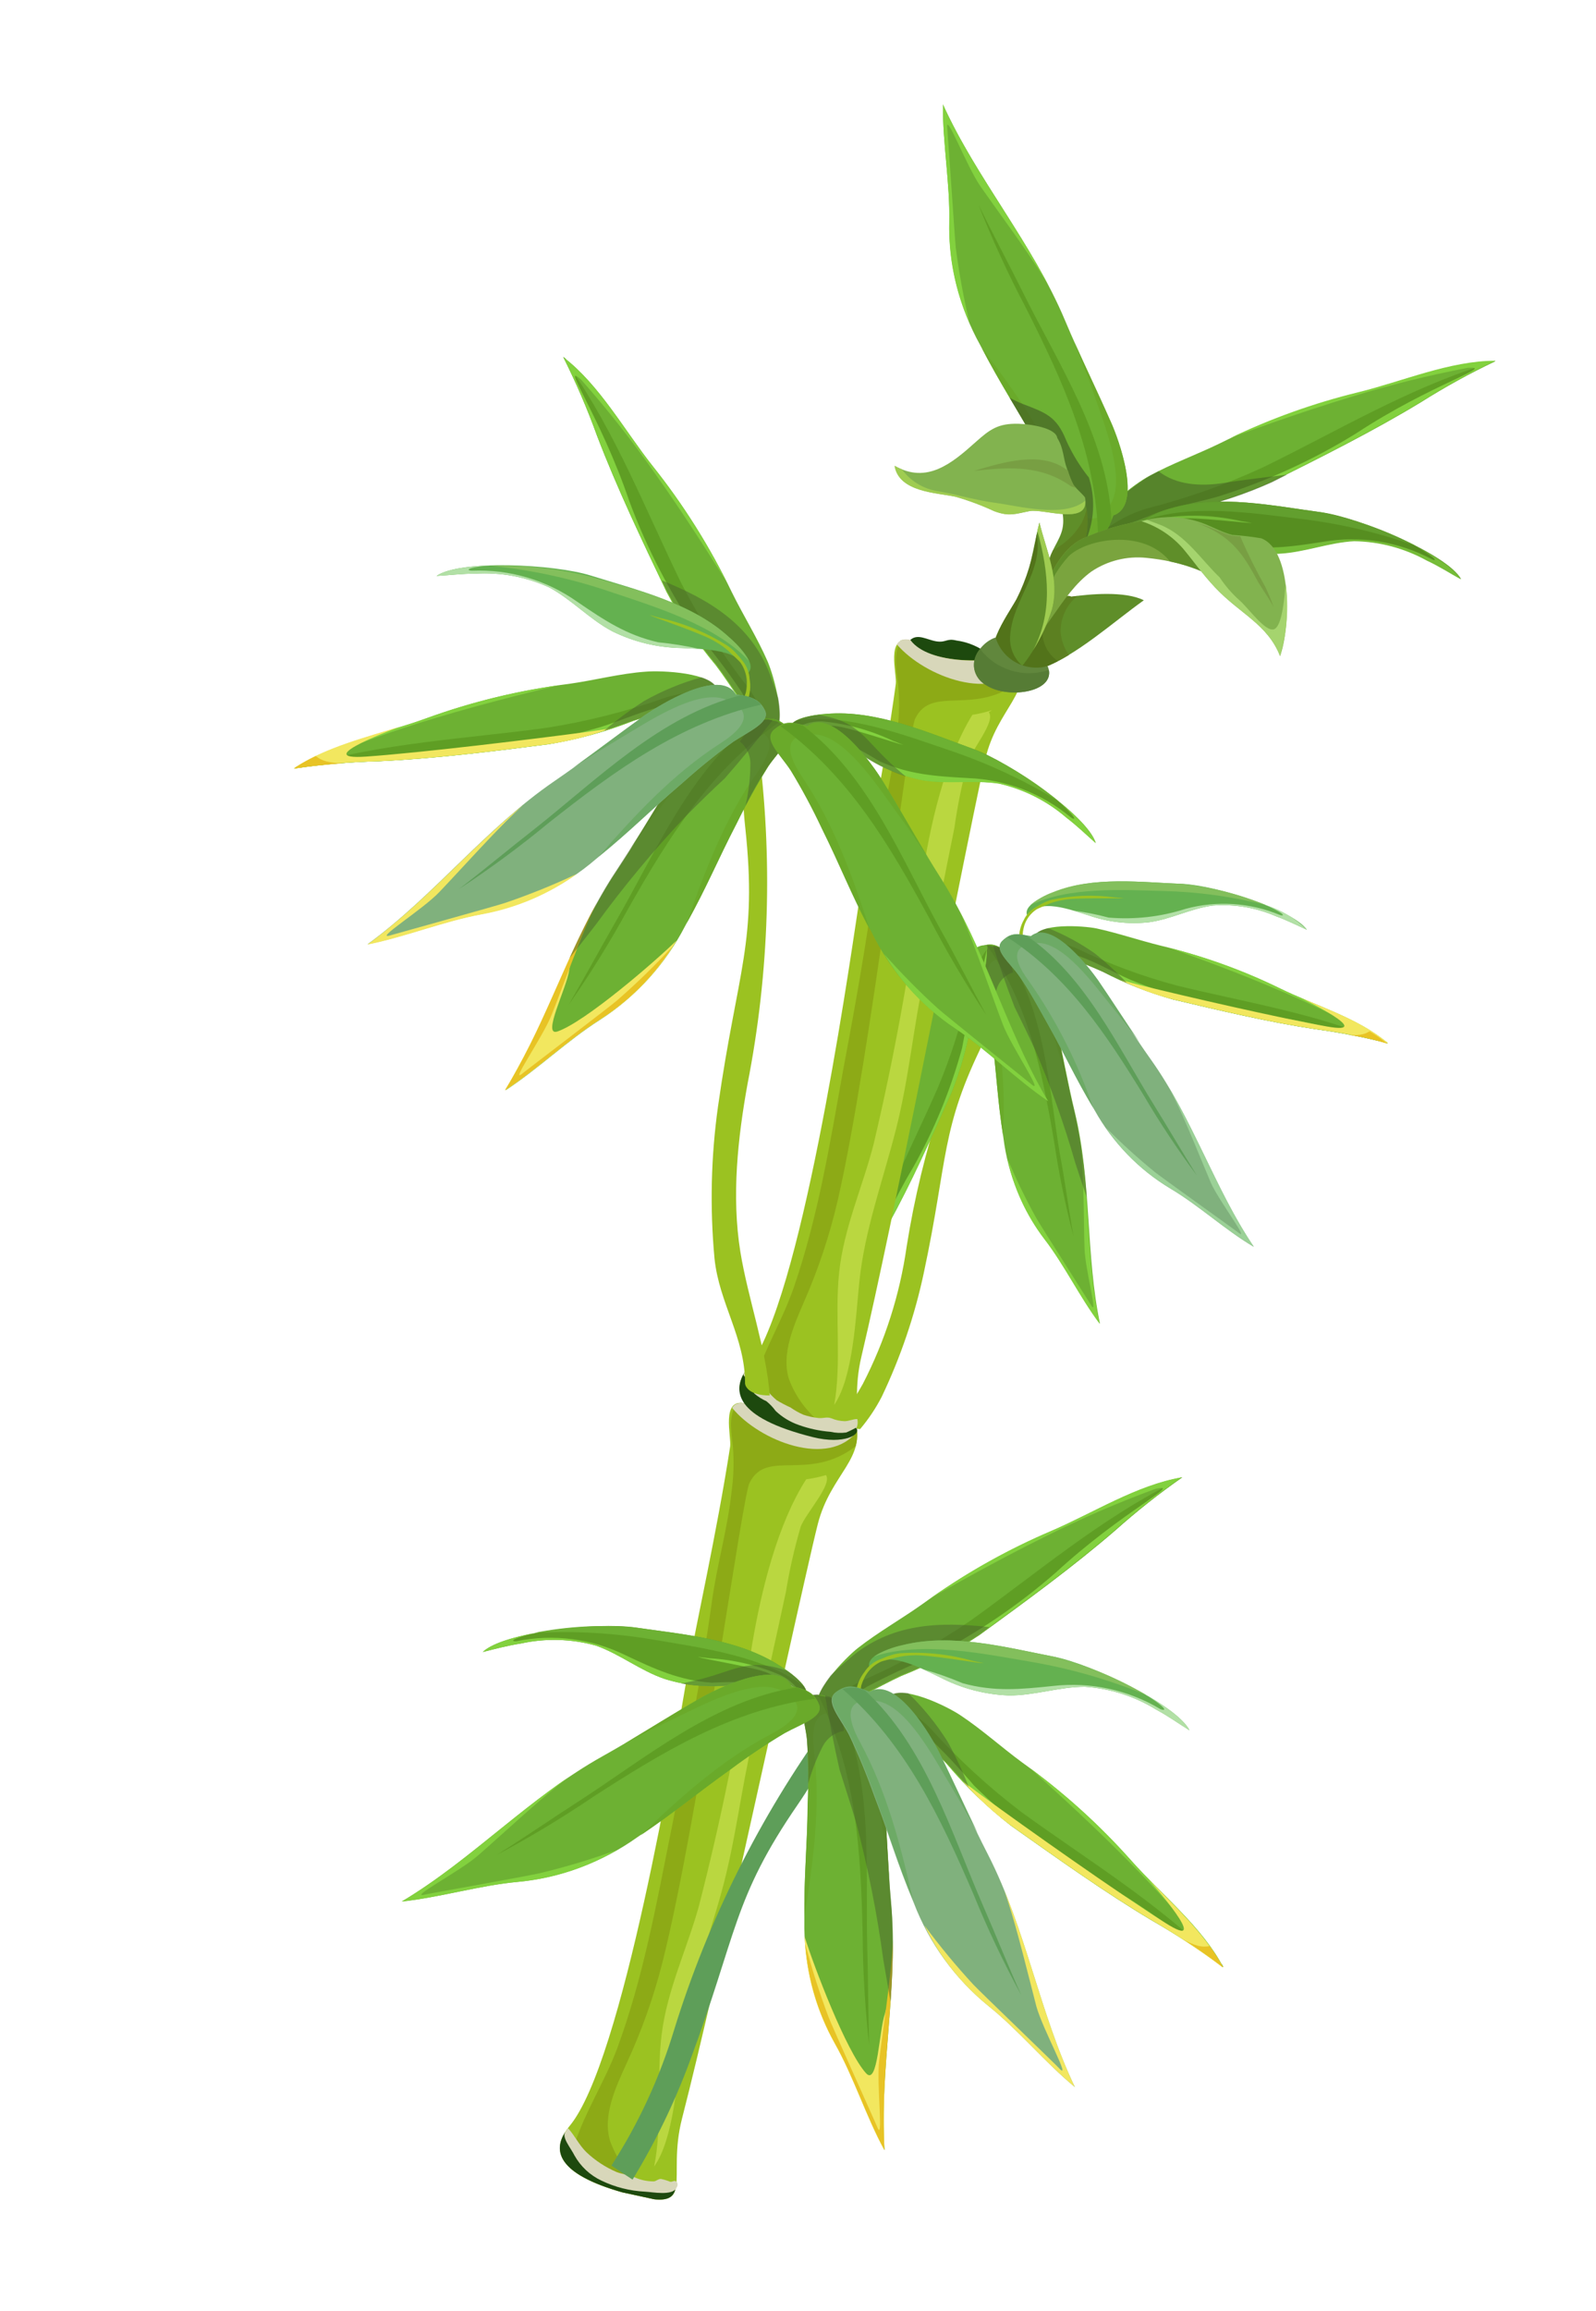 <svg width="103" height="149" viewBox="0 0 103 149" fill="none" xmlns="http://www.w3.org/2000/svg">
<g clip-path="url(#clip0_318_1456)">
<path d="M71.512 34.167L71.667 34.097C71.621 34.131 71.568 34.155 71.512 34.167Z" fill="#6DB133"/>
<path d="M74.18 30.684C75.63 29.894 77.229 29.317 78.729 28.587C81.569 27.174 84.56 26.08 87.644 25.324C90.477 24.632 93.578 23.284 96.51 23.294C94.858 24.078 93.256 24.959 91.711 25.934C88.67 27.782 85.27 29.482 82.019 31.104C80.291 31.881 78.485 32.477 76.632 32.881C74.972 33.32 73.081 34.146 71.38 34.229L71.512 34.167C71.568 34.155 71.621 34.131 71.667 34.097C71.621 34.131 71.568 34.155 71.512 34.167C71.354 34.218 71.19 34.248 71.025 34.256C70.544 33.153 73.314 31.135 74.18 30.684Z" fill="#6DB133"/>
<path d="M74.033 32.783C76.636 32.123 79.171 31.222 81.603 30.091C86.291 27.801 90.789 25.096 95.789 23.526C95.967 23.474 96.134 23.39 96.283 23.279L96.499 23.278C94.847 24.057 93.245 24.936 91.702 25.911C88.661 27.759 85.261 29.459 82.002 31.087C80.277 31.863 78.474 32.457 76.623 32.858C74.963 33.297 73.066 34.122 71.371 34.206L71.502 34.151C71.418 34.177 71.332 34.196 71.245 34.207C72.079 33.567 73.024 33.085 74.033 32.783Z" fill="#5F9E24"/>
<path d="M74.342 33.197C75.644 32.667 77.308 32.403 78.652 32.006C81.759 31.027 84.731 29.668 87.5 27.959C92.389 24.741 96.615 23.581 94.705 23.722C92.186 24.203 89.696 24.823 87.247 25.578C83.675 26.651 79.712 28.112 79.365 28.259C82.018 26.986 84.797 25.992 87.658 25.293C90.491 24.601 93.591 23.252 96.523 23.262C94.872 24.046 93.27 24.928 91.725 25.902C88.684 27.75 85.283 29.451 82.033 31.072C80.305 31.849 78.499 32.445 76.646 32.849C74.986 33.288 73.095 34.115 71.393 34.197L71.525 34.136C71.386 34.184 71.242 34.214 71.094 34.223C72.209 33.992 73.297 33.648 74.342 33.197Z" fill="#82D13E"/>
<path opacity="0.48" d="M74.272 30.648L74.769 30.388C75.905 31.273 77.459 31.387 79.065 31.131C80.383 30.916 81.734 30.778 83.063 30.608L82.105 31.095C80.377 31.87 78.572 32.464 76.719 32.865C75.066 33.306 73.169 34.13 71.474 34.215L71.551 34.183L71.352 34.23L71.236 34.247L71.163 34.231L71.103 34.218C70.634 33.123 73.395 31.152 74.272 30.648Z" fill="#3E5422"/>
<path d="M71.699 27.238C72.171 28.284 73.767 32.594 71.847 33.233C71.506 34.131 71.284 34.639 70.448 34.853C69.493 35.105 69.325 33.59 68.877 32.43C68.3 31.158 67.655 29.917 66.943 28.714C65.584 26.246 64.581 24.814 63.257 22.25C61.904 19.818 61.216 17.076 61.262 14.299C61.316 11.825 60.829 9.234 60.854 6.733C63.024 11.522 66.642 15.687 68.735 20.666C69.66 22.88 70.733 25.022 71.699 27.238Z" fill="#6DB133"/>
<path d="M69.336 22.053C70.106 23.789 70.936 25.503 71.706 27.239C72.178 28.285 73.774 32.595 71.854 33.235C71.512 34.133 71.291 34.64 70.455 34.855C69.499 35.106 69.331 33.591 68.884 32.432C68.307 31.159 67.662 29.919 66.95 28.715C65.619 26.344 64.641 24.89 63.372 22.462C65.553 25.295 67.625 28.244 68.915 31.543C69.868 33.985 70.838 33.792 71.656 32.532C72.716 30.867 71.206 27.193 70.577 25.356C70.202 24.247 69.743 23.141 69.336 22.053Z" fill="#6AAA2A"/>
<path d="M70.867 34.694C70.773 29.287 68.584 24.556 66.178 19.793C65.053 17.656 64.043 15.46 63.153 13.216C64.078 15.104 65.069 16.95 65.969 18.762C68.27 23.426 71.485 28.226 71.73 33.548C71.592 34.022 71.285 34.429 70.867 34.694Z" fill="#5F9E24"/>
<path d="M61.682 15.973C61.893 17.607 62.19 19.228 62.572 20.831C61.65 18.777 61.203 16.545 61.262 14.299C61.316 11.825 60.829 9.234 60.854 6.733C62.682 10.774 65.543 14.372 67.65 18.384C67.521 18.175 67.39 17.973 67.262 17.758C66.288 16.158 64.322 13.525 63.252 11.981C62.354 10.676 60.954 6.977 61.142 8.337C61.161 8.508 61.625 15.461 61.682 15.973Z" fill="#82D13E"/>
<path opacity="0.59" d="M68.874 32.444C68.297 31.171 67.652 29.93 66.94 28.727L66.695 28.278L66.598 28.111L66.452 27.851L66.37 27.715L66.213 27.438L66.173 27.367C65.816 26.755 65.482 26.203 65.15 25.639C65.433 25.8 65.727 25.94 66.03 26.058C67.495 26.619 68.191 26.853 68.808 28.396C69.193 29.253 69.685 30.059 70.272 30.796C70.656 32.007 70.636 33.308 70.216 34.505C70.18 34.624 70.153 34.746 70.137 34.87C69.454 34.735 69.285 33.449 68.874 32.444Z" fill="#3E5422"/>
<path d="M85.316 33.04C87.783 33.394 93.388 35.739 94.292 37.338C93.569 36.938 92.858 36.479 92.089 36.125C90.653 35.329 89.042 34.899 87.4 34.873C85.746 34.959 84.181 35.606 82.515 35.683C80.965 35.694 79.431 35.362 78.024 34.71C76.943 34.282 74.289 32.922 73.503 34.425C72.998 33.531 74.873 32.972 75.529 32.781C78.657 31.855 82.234 32.629 85.316 33.04Z" fill="#568E20"/>
<path d="M80.055 33.595L80.789 33.719C80.296 33.737 77.049 33.312 76.152 33.451C75.604 33.51 75.064 33.626 74.54 33.796C74.313 33.782 74.089 33.852 73.911 33.993C74.327 33.657 74.826 33.437 75.356 33.355C76.924 33.165 78.513 33.246 80.055 33.595Z" fill="#75BC38"/>
<path d="M85.317 33.04C87.436 33.476 89.484 34.207 91.4 35.212C88.946 34.336 86.4 33.743 83.811 33.443C80.868 33.097 76.728 32.437 73.721 33.611C74.273 33.239 74.883 32.96 75.528 32.788C78.657 31.855 82.234 32.629 85.317 33.04Z" fill="#629F2E"/>
<path d="M91.431 35.26C92.802 35.96 93.909 36.72 94.287 37.364C93.563 36.965 92.852 36.505 92.083 36.151C90.647 35.356 89.036 34.926 87.394 34.9C85.741 34.986 84.175 35.633 82.51 35.709C80.96 35.721 79.425 35.388 78.019 34.737C77.742 34.628 77.38 34.459 76.922 34.284C77.813 34.487 78.69 34.747 79.548 35.061C81.617 35.509 83.298 35.262 85.388 34.937C87.778 34.525 90.24 34.917 92.385 36.05C92.573 36.181 93.051 36.201 91.431 35.26Z" fill="#75BC38"/>
<path d="M60.446 41.359C61.062 41.45 61.08 41.142 61.723 41.302C62.365 41.389 62.979 41.622 63.518 41.982C64.013 42.277 64.363 42.047 64.924 42.488C64.233 45.067 57.807 43.286 58.721 41.291C59.209 40.813 59.823 41.266 60.446 41.359Z" fill="#1D490E"/>
<path d="M59.616 82.093C59.029 84.847 58.118 87.523 56.904 90.066C56.519 90.811 56.051 91.511 55.509 92.152C54.961 92.082 54.405 92.107 53.865 92.226L53.763 92.246C54.444 91.234 55.137 90.224 55.687 89.233C57.117 86.465 58.071 83.478 58.51 80.395C59.498 74.132 61.506 68.074 64.455 62.458L64.599 61.795C64.884 63.898 64.396 65.313 63.517 67.115C60.679 72.832 61.211 74.634 59.616 82.093Z" fill="#9BC221"/>
<path d="M76.328 56.997C78.465 57.098 83.444 58.656 84.343 59.955C83.706 59.671 83.046 59.333 82.365 59.089C81.074 58.526 79.665 58.288 78.261 58.394C76.821 58.589 75.569 59.276 74.15 59.469C72.827 59.615 71.487 59.46 70.231 59.016C69.273 58.732 66.901 57.781 66.343 59.132C65.871 58.405 67.404 57.779 67.949 57.556C70.55 56.481 73.659 56.898 76.328 56.997Z" fill="#64B150"/>
<path d="M76.328 56.997C78.173 57.199 79.981 57.658 81.698 58.361C79.531 57.812 77.31 57.508 75.076 57.455C72.533 57.39 68.944 57.154 66.493 58.373C66.93 58.005 67.43 57.718 67.969 57.526C70.55 56.481 73.659 56.898 76.328 56.997Z" fill="#83BF5C"/>
<path d="M81.737 58.377C82.72 58.687 83.614 59.228 84.343 59.955C83.706 59.671 83.045 59.333 82.365 59.089C81.074 58.526 79.664 58.288 78.26 58.394C76.821 58.589 75.568 59.276 74.15 59.469C72.827 59.615 71.487 59.46 70.231 59.016C69.978 58.961 69.637 58.825 69.255 58.714C70.028 58.816 70.794 58.967 71.546 59.169C73.228 59.311 74.921 59.118 76.525 58.602C78.534 58.06 80.67 58.2 82.594 58.999C82.78 59.075 83.195 59.06 81.737 58.377Z" fill="#B2E0A6"/>
<path d="M65.994 60.486C65.918 60.474 65.841 60.484 65.771 60.514C65.763 60.098 65.867 59.686 66.071 59.323C66.228 58.988 66.483 58.709 66.803 58.523C66.962 58.423 67.127 58.331 67.296 58.248C67.48 58.15 67.674 58.073 67.876 58.02C69.199 57.732 70.563 57.68 71.906 57.865L72.539 57.912C72.123 57.961 69.315 57.859 68.563 58.044C68.276 58.091 67.995 58.167 67.724 58.271C67.589 58.346 66.959 58.578 66.848 58.672C66.497 58.918 66.237 59.271 66.106 59.678C66.065 59.819 66.034 59.963 66.013 60.109C66.013 60.235 66.007 60.361 65.994 60.486Z" fill="#9BC221"/>
<path d="M65.136 61.474C66.799 60.959 67.877 64.754 68.09 65.71C68.534 67.722 68.89 69.757 69.373 71.751C70.453 76.247 70.062 80.925 70.988 85.361C69.698 83.637 68.723 81.593 67.419 79.902C65.973 77.997 65.055 75.749 64.758 73.382C64.371 70.945 64.338 69.452 64.033 67.053C63.91 65.864 63.725 64.681 63.48 63.511C63.222 62.476 62.55 61.351 63.317 61.038C64.083 60.725 64.446 61.019 65.136 61.474Z" fill="#6DB133"/>
<path d="M64.731 73.189C64.368 70.861 64.333 69.381 64.033 67.053C63.91 65.864 63.726 64.681 63.48 63.511C63.222 62.476 62.55 61.351 63.317 61.038C64.083 60.725 64.419 61.013 65.11 61.468C66.773 60.954 67.851 64.749 68.063 65.704C68.418 67.294 68.713 68.9 69.062 70.482C68.804 69.51 68.532 68.541 68.231 67.573C67.733 65.973 66.928 62.654 65.328 62.043C64.122 61.581 63.34 61.932 63.925 64.1C64.624 67.078 64.895 70.138 64.731 73.189Z" fill="#6AAA2A"/>
<path d="M68.409 74.464C68.735 76.181 68.96 77.951 69.282 79.722C68.755 77.721 68.338 75.693 68.034 73.647C67.266 69.128 66.377 64.749 63.686 60.945C64.118 60.918 64.545 61.052 64.883 61.322C67.451 65.141 67.677 70.099 68.409 74.464Z" fill="#5F9E24"/>
<path d="M69.799 74.495C69.781 74.29 69.764 74.078 69.752 73.874C70.32 77.704 70.167 81.635 70.961 85.355C69.672 83.632 68.696 81.587 67.393 79.896C66.225 78.365 65.415 76.596 65.021 74.717C65.567 76.025 66.186 77.302 66.876 78.541C67.091 78.935 70.314 83.986 70.38 84.104C70.938 85.142 70.031 81.876 69.991 80.514C69.939 78.913 69.955 76.098 69.799 74.495Z" fill="#82D13E"/>
<path opacity="0.48" d="M63.48 63.511C63.222 62.476 62.55 61.351 63.317 61.038C63.435 60.991 63.559 60.96 63.686 60.945L63.813 60.972C63.897 60.981 63.98 60.998 64.06 61.026L64.227 61.062L64.307 61.079L64.474 61.115L64.573 61.172L64.667 61.192L64.797 61.269L64.87 61.285L65.043 61.391C65.15 61.831 65.266 62.266 65.381 62.7C65.148 62.773 64.935 62.898 64.758 63.066C64.582 63.233 64.446 63.439 64.361 63.667C64.112 64.38 63.94 65.118 63.85 65.868C63.766 65.076 63.643 64.29 63.48 63.511Z" fill="#48602C"/>
<path opacity="0.48" d="M70.133 77.212C69.883 76.464 69.632 75.715 69.389 74.968C68.676 72.477 67.805 70.032 66.782 67.649C66.359 66.731 65.912 65.829 65.472 64.928C64.971 63.625 64.507 62.317 64.09 60.984L64.17 61.001L64.277 61.024L64.33 61.036L64.497 61.072L64.597 61.128L64.69 61.148L64.82 61.225L64.894 61.241L65.12 61.387C66.783 60.873 67.861 64.668 68.073 65.623C68.183 66.119 68.29 66.621 68.392 67.122L68.38 67.175C68.595 68.249 68.803 69.35 69.038 70.394C69.129 70.816 69.226 71.239 69.331 71.658C69.487 72.386 69.626 73.069 69.736 73.787C69.943 74.991 70.053 76.098 70.133 77.212Z" fill="#48602C"/>
<path d="M60.764 63.825C61.138 63.066 62.742 60.629 63.718 60.993C63.717 61.135 63.698 61.275 63.662 61.412L63.63 61.557L63.662 61.412L63.687 61.299C63.68 62.748 63.051 64.397 62.707 65.822C62.436 67.417 61.997 68.978 61.397 70.481C60.132 73.325 58.804 76.293 57.334 78.953C56.558 80.311 55.862 81.714 55.251 83.153C55.094 80.648 56.16 77.956 56.645 75.52C57.169 72.857 57.991 70.262 59.097 67.782C59.706 66.484 60.143 65.079 60.764 63.825Z" fill="#6DB133"/>
<path d="M63.662 61.412C63.659 61.462 63.648 61.511 63.631 61.557L63.662 61.412Z" fill="#6DB133"/>
<path d="M62.569 63.619C62.791 62.753 63.171 61.937 63.692 61.21C63.683 61.284 63.667 61.357 63.644 61.429L63.67 61.309C63.664 62.759 63.001 64.4 62.691 65.832C62.42 67.427 61.981 68.989 61.381 70.492C60.116 73.335 58.781 76.302 57.316 78.97C56.538 80.325 55.843 81.725 55.234 83.164L55.231 82.983C55.319 82.85 55.385 82.706 55.429 82.553C56.569 78.225 58.724 74.242 60.503 70.19C61.4 68.07 62.092 65.87 62.569 63.619Z" fill="#5F9E24"/>
<path d="M63.662 61.412L63.687 61.299C63.68 62.748 63.051 64.397 62.707 65.822C62.436 67.417 61.997 68.978 61.398 70.481C60.132 73.325 58.804 76.293 57.334 78.953C56.558 80.311 55.862 81.714 55.251 83.153C55.094 80.648 56.16 77.956 56.645 75.52C57.127 73.049 57.873 70.636 58.868 68.323C58.764 68.64 57.659 72.067 56.872 75.153C56.317 77.27 55.88 79.417 55.563 81.583C55.521 83.226 56.35 79.594 58.925 75.285C60.294 72.857 61.356 70.271 62.088 67.583C62.309 66.33 62.594 65.09 62.942 63.866C63.294 62.953 63.553 62.006 63.715 61.041C63.711 61.166 63.693 61.29 63.662 61.412Z" fill="#82D13E"/>
<path d="M70.753 59.865C72.148 60.167 73.526 60.639 74.919 60.982C77.576 61.618 80.154 62.542 82.609 63.738C84.858 64.836 87.651 65.649 89.57 67.273C88.048 66.878 86.503 66.576 84.945 66.368C81.921 65.914 78.737 65.162 75.693 64.441C74.133 64.004 72.624 63.405 71.19 62.653C69.856 62.038 68.148 61.536 66.983 60.659L67.103 60.685C66.971 60.627 66.846 60.553 66.731 60.466C66.992 59.488 69.923 59.699 70.753 59.865Z" fill="#6DB133"/>
<path d="M69.494 61.161C71.569 62.161 73.735 62.962 75.962 63.555C80.314 64.622 84.794 65.322 88.945 67.061C89.095 67.118 89.252 67.152 89.412 67.162C89.466 67.174 89.509 67.232 89.555 67.276C88.032 66.885 86.488 66.583 84.93 66.372C81.906 65.918 78.722 65.166 75.672 64.443C74.112 64.009 72.601 63.413 71.167 62.662C69.828 62.039 68.12 61.537 66.953 60.666L67.073 60.693L66.871 60.593C67.773 60.621 68.662 60.813 69.494 61.161Z" fill="#5F9E24"/>
<path d="M69.469 61.6C70.619 61.967 71.857 62.701 72.968 63.184C75.555 64.251 78.264 64.994 81.034 65.396C86.05 65.976 89.467 67.521 88.117 66.562C86.189 65.499 84.204 64.543 82.17 63.698C79.221 62.442 75.806 61.244 75.487 61.133C77.946 61.751 80.333 62.624 82.609 63.738C84.858 64.836 87.651 65.649 89.57 67.273C88.048 66.878 86.503 66.576 84.945 66.368C81.92 65.914 78.737 65.162 75.693 64.441C74.133 64.004 72.624 63.405 71.19 62.653C69.856 62.038 68.148 61.536 66.983 60.659L67.103 60.685C66.986 60.636 66.875 60.572 66.774 60.496C67.631 60.957 68.534 61.327 69.469 61.6Z" fill="#82D13E"/>
<path d="M84.939 66.367C81.914 65.913 78.73 65.161 75.687 64.439C74.531 64.146 73.41 63.731 72.343 63.201L73.553 63.519C76.517 64.251 82.599 65.652 85.64 66.192C88.924 66.772 83.945 64.34 83.945 64.34C85.864 65.158 87.899 65.89 89.442 67.155C89.495 67.166 89.538 67.224 89.585 67.269L89.551 67.262C88.033 66.871 86.493 66.572 84.939 66.367Z" fill="#F2E75F"/>
<path d="M86.858 66.699C87.167 66.757 87.484 66.764 87.796 66.722C88.008 66.691 88.211 66.614 88.39 66.496C88.733 66.705 89.064 66.934 89.38 67.183C89.433 67.194 89.477 67.252 89.523 67.297L89.489 67.29C88.707 67.03 87.792 66.839 86.858 66.699Z" fill="#E8C325"/>
<path opacity="0.48" d="M66.687 60.477C66.759 60.145 67.162 59.962 67.653 59.853C68.721 60.28 69.734 60.83 70.673 61.493C71.402 62.074 72.089 62.706 72.73 63.382L72.329 63.199L71.148 62.651C69.809 62.028 68.102 61.526 66.935 60.656L67.022 60.674L66.888 60.645L66.848 60.637L66.719 60.553L66.687 60.477Z" fill="#48602C"/>
<path d="M66.524 60.393C67.872 59.296 70.278 62.414 70.85 63.225C72.018 64.929 73.11 66.693 74.305 68.368C76.981 72.141 78.393 76.654 80.914 80.401C79.056 79.304 77.394 77.75 75.556 76.658C73.501 75.427 71.807 73.681 70.644 71.595C69.371 69.473 68.782 68.095 67.591 65.984C67.05 65.027 66.384 63.779 65.751 62.898C65.117 62.018 64.084 61.239 64.699 60.657C65.314 60.075 65.713 60.231 66.524 60.393Z" fill="#80B17D"/>
<path d="M66.409 63.277C68.166 65.785 69.558 68.526 70.542 71.42C69.338 69.396 68.745 68.039 67.591 65.984C67.05 65.027 66.384 63.779 65.751 62.898C65.117 62.018 64.084 61.239 64.699 60.657C65.314 60.075 65.713 60.231 66.531 60.36C67.879 59.263 70.285 62.381 70.857 63.192C71.781 64.538 72.655 65.921 73.576 67.252C72.978 66.429 72.359 65.642 71.712 64.856C70.652 63.557 68.663 60.773 66.945 60.803C65.645 60.869 65.059 61.478 66.409 63.277Z" fill="#6DAA66"/>
<path d="M74.46 71.234C75.377 72.71 76.283 74.267 77.238 75.793C75.998 74.129 74.849 72.4 73.798 70.612C71.396 66.704 68.928 62.969 65.006 60.432C65.398 60.246 65.847 60.215 66.262 60.343C70.045 62.94 72.113 67.456 74.46 71.234Z" fill="#5E9E59"/>
<path d="M75.758 70.752L75.476 70.184C77.454 73.535 78.783 77.239 80.916 80.388C79.058 79.291 77.397 77.737 75.558 76.645C73.888 75.666 72.461 74.324 71.385 72.721C72.382 73.731 73.435 74.687 74.537 75.584C74.881 75.866 79.769 79.362 79.87 79.446C80.781 80.206 78.711 77.508 78.156 76.298C77.521 74.806 76.483 72.18 75.758 70.752Z" fill="#9BD197"/>
<path d="M40.909 141.567C34.997 140.092 35.888 138.14 36.767 137.08C40.188 132.961 43.585 112.501 44.411 107.688C44.91 104.769 46.257 98.875 47.121 93.272C47.212 92.66 46.502 90.097 48.097 90.505C49.258 92.145 53.381 92.142 55.159 91.513C55.961 94.069 53.63 94.994 52.784 98.254C52.167 100.648 49.007 115.078 47.903 119.983C46.846 124.704 45.191 132.052 44.019 136.596C42.987 140.587 45.058 142.604 40.909 141.567Z" fill="#9BC221"/>
<path d="M42.845 141.82C42.192 141.848 41.539 141.763 40.915 141.568C38.721 141.024 37.47 140.412 36.799 139.802C36.829 139.255 36.932 138.715 37.105 138.195C37.804 136.097 39.03 134.21 39.815 132.131C41.497 127.594 42.355 122.822 43.302 118.098C44.294 113.161 45.26 108.219 45.949 103.231C46.276 100.879 46.954 98.588 47.209 96.221C47.344 95.264 47.376 94.296 47.303 93.332C47.216 92.411 46.983 91.423 47.491 90.596L47.505 90.529C47.694 90.455 47.902 90.446 48.097 90.505C49.258 92.145 53.38 92.142 55.158 91.513C55.351 92.078 55.373 92.686 55.22 93.262C52.173 95.588 49.48 93.408 48.384 95.6C47.942 96.157 45.107 117.184 42.758 126.513C42.187 128.778 41.403 130.983 40.416 133.101C39.749 134.567 38.863 136.431 39.38 138.077C39.678 138.898 40.138 139.653 40.733 140.295C41.328 140.938 42.046 141.456 42.845 141.82Z" fill="#8DAA16"/>
<path d="M55.159 91.513C55.238 91.766 55.289 92.026 55.312 92.29C53.51 94.676 49.011 92.931 47.254 90.787C47.401 90.528 47.666 90.398 48.124 90.511C49.263 92.125 53.401 92.146 55.159 91.513Z" fill="#D8D7BA"/>
<path d="M37.809 139.299C39.118 140.513 41.675 141.677 43.582 141.195C43.384 141.881 42.785 142.036 40.909 141.567C35.7 140.265 35.767 138.599 36.467 137.495C36.799 138.173 37.254 138.784 37.809 139.299Z" fill="#1D490E"/>
<path d="M42.214 139.704C42.755 137.044 42.365 133.94 42.696 131.22C43.056 128.299 44.335 125.681 45.099 122.931C46.532 117.365 47.68 111.731 48.538 106.048C49.134 102.525 50.182 98.267 52.028 95.39C52.459 95.333 52.886 95.242 53.302 95.117C53.738 95.719 51.98 97.608 51.671 98.457C51.267 99.837 50.949 101.241 50.718 102.66C50.039 105.797 49.358 108.94 48.606 112.061C47.827 115.364 47.483 118.663 46.567 121.992C45.65 125.32 44.396 128.464 43.985 131.847C43.718 134.017 43.485 137.931 42.214 139.704Z" fill="#BAD740"/>
<path d="M52.572 92.488C46.629 91.124 47.479 89.163 48.339 88.099C51.666 83.96 54.647 63.389 55.378 58.562C55.824 55.632 57.044 49.71 57.813 44.093C57.897 43.48 57.134 40.94 58.736 41.315C59.936 42.908 64.051 42.841 65.82 42.155C66.668 44.692 64.362 45.664 63.589 48.941C63.02 51.344 60.153 65.838 59.149 70.765C58.185 75.506 56.678 82.886 55.597 87.457C54.632 91.462 56.74 93.439 52.572 92.488Z" fill="#9BC221"/>
<path d="M56.811 54.047C57.09 51.692 57.703 49.38 57.927 47.02C58.043 46.059 58.054 45.089 57.96 44.125C57.859 43.208 57.611 42.224 58.094 41.377L58.109 41.311C58.297 41.231 58.507 41.219 58.702 41.28C59.901 42.872 64.017 42.806 65.786 42.12C65.993 42.681 66.028 43.29 65.889 43.871C62.886 46.254 60.148 44.12 59.069 46.33C58.632 46.93 56.224 67.979 54.074 77.358C53.551 79.631 52.813 81.849 51.871 83.984C51.236 85.464 50.381 87.347 50.935 88.981C51.249 89.797 51.723 90.542 52.331 91.173C52.938 91.804 53.666 92.308 54.471 92.656C53.818 92.697 53.162 92.625 52.533 92.444C50.331 91.967 49.066 91.353 48.384 90.761C48.407 90.214 48.498 89.672 48.657 89.147C49.317 87.034 50.499 85.124 51.225 83.031C52.804 78.451 53.573 73.674 54.427 68.923C55.352 64.041 56.223 59.051 56.811 54.047Z" fill="#8DAA16"/>
<path d="M65.799 42.157C65.886 42.394 65.945 42.64 65.976 42.89C64.22 45.321 59.694 43.668 57.882 41.553C58.029 41.294 58.289 41.156 58.748 41.262C59.92 42.883 64.036 42.816 65.799 42.157Z" fill="#D8D7BA"/>
<path d="M49.423 90.285C50.761 91.464 53.336 92.577 55.235 92.064C55.642 92.507 54.452 93.165 52.476 92.675C47.26 91.372 47.374 89.619 48.042 88.5C48.391 89.173 48.859 89.778 49.423 90.285Z" fill="#1D490E"/>
<path d="M53.835 90.595C54.322 87.923 53.867 84.832 54.149 82.11C54.448 79.182 55.678 76.532 56.382 73.769C57.703 68.178 58.736 62.523 59.478 56.826C60.002 53.28 60.962 49.01 62.753 46.093C63.184 46.03 63.608 45.929 64.02 45.792L63.816 45.928C64.266 46.525 62.746 48.286 62.451 49.166C62.078 50.555 61.791 51.965 61.592 53.389C60.953 56.534 60.347 59.687 59.673 62.832C58.955 66.148 58.678 69.455 57.829 72.798C56.979 76.141 55.787 79.354 55.454 82.698C55.227 84.877 55.07 88.793 53.835 90.595Z" fill="#BAD740"/>
<path d="M49.013 88.794C49.257 89.376 49.639 89.89 50.128 90.292C50.417 90.466 50.717 90.624 51.024 90.764C51.282 90.945 51.558 91.1 51.846 91.227C52.164 91.334 52.494 91.405 52.827 91.439C53.156 91.469 53.351 91.344 53.661 91.46C53.928 91.573 54.213 91.635 54.502 91.642C54.781 91.647 55.057 91.498 55.328 91.508C55.369 91.681 55.359 91.862 55.298 92.03C55.077 92.159 54.846 92.274 54.609 92.373C54.273 92.419 53.93 92.403 53.599 92.328C52.89 92.272 52.192 92.121 51.524 91.879C50.979 91.686 50.481 91.381 50.061 90.986C49.89 90.751 49.689 90.54 49.464 90.356C49.184 90.23 48.924 90.066 48.689 89.869C48.528 89.605 48.395 89.324 48.29 89.033C48.11 88.703 47.876 88.784 48.05 88.467C48.617 87.459 48.792 88.267 49.013 88.794Z" fill="#D8D7BA"/>
<path d="M41.618 141.325C40.646 141.277 39.694 141.035 38.817 140.614C38.079 140.266 37.469 139.697 37.073 138.987C36.846 138.521 36.219 137.802 36.493 137.472C36.542 137.407 36.596 137.321 36.657 137.23C37.097 137.714 37.371 138.322 37.85 138.787C38.419 139.322 39.077 139.754 39.796 140.062C40.157 140.203 40.583 140.233 40.94 140.393C41.331 140.572 41.757 140.664 42.188 140.663C42.358 140.652 42.459 140.507 42.648 140.506C42.852 140.546 43.052 140.605 43.245 140.684C43.412 140.72 43.546 140.52 43.696 140.733C43.727 140.796 43.736 140.868 43.721 140.937C43.706 141.005 43.668 141.067 43.614 141.111L43.541 141.158L43.614 141.111L43.662 141.08C43.387 141.611 42.116 141.349 41.618 141.325Z" fill="#D8D7BA"/>
<path d="M43.598 141.15L43.671 141.103C43.671 141.103 43.619 141.147 43.598 141.15Z" fill="#D8D7BA"/>
<path d="M46.201 42.904C44.981 41.448 43.918 39.868 43.03 38.191C41.453 34.892 39.804 31.438 38.531 28.094C37.905 26.367 37.179 24.677 36.357 23.034C38.695 24.818 40.321 27.794 42.145 30.084C44.134 32.583 45.837 35.294 47.22 38.168C47.957 39.668 48.866 41.114 49.535 42.641C49.931 43.553 50.894 46.851 49.82 47.451C49.695 47.342 49.583 47.217 49.488 47.081L49.402 46.93L49.488 47.081L49.552 47.206C48.241 46.096 47.245 44.276 46.201 42.904Z" fill="#6DB133"/>
<path d="M49.475 47.078C49.442 47.03 49.413 46.98 49.389 46.927L49.475 47.078Z" fill="#6DB133"/>
<path d="M46.199 42.883C44.977 41.428 43.914 39.848 43.028 38.17C41.446 34.862 39.802 31.417 38.529 28.072C37.905 26.343 37.177 24.653 36.348 23.011L36.522 23.146C36.569 23.326 36.648 23.496 36.755 23.648C39.761 27.964 41.674 32.905 43.972 37.617C45.211 40.018 46.675 42.297 48.345 44.424C48.952 45.283 49.395 46.245 49.652 47.262C49.589 47.201 49.534 47.133 49.486 47.059L49.55 47.184C48.239 46.074 47.248 44.235 46.199 42.883Z" fill="#5F9E24"/>
<path d="M46.201 42.904C44.981 41.448 43.919 39.868 43.03 38.191C41.453 34.892 39.805 31.438 38.531 28.094C37.905 26.367 37.179 24.678 36.357 23.034C38.696 24.818 40.322 27.794 42.145 30.084C43.991 32.401 45.587 34.904 46.907 37.552C46.698 37.222 44.474 33.623 42.299 30.569C40.823 28.458 39.228 26.432 37.521 24.501C36.088 23.212 38.709 26.723 40.614 32.315C41.752 35.384 43.27 38.302 45.133 41C46.101 42.151 47.007 43.353 47.846 44.601C48.394 45.61 49.045 46.56 49.789 47.437C49.678 47.34 49.58 47.231 49.496 47.11L49.56 47.235C48.242 46.096 47.246 44.276 46.201 42.904Z" fill="#82D13E"/>
<path opacity="0.48" d="M46.225 42.861C45.005 41.404 43.942 39.824 43.054 38.147L42.707 37.426C45.791 38.671 48.451 40.26 49.689 43.479C49.878 43.992 50.054 44.502 50.229 45.019C50.407 46.065 50.395 47.09 49.846 47.401L49.785 47.388L49.715 47.324L49.642 47.246C49.593 47.196 49.549 47.142 49.509 47.085L49.548 47.163C48.272 46.054 47.274 44.241 46.225 42.861Z" fill="#48602C"/>
<path d="M62.833 48.305C65.178 49.153 70.174 52.602 70.716 54.358C70.1 53.815 69.494 53.226 68.816 52.711C67.575 51.642 66.089 50.891 64.49 50.524C62.855 50.267 61.188 50.58 59.542 50.306C58.02 50.005 56.585 49.37 55.341 48.446C54.369 47.804 52.057 45.929 50.971 47.235C50.692 46.265 52.615 46.099 53.327 46.038C56.574 45.755 59.91 47.255 62.833 48.305Z" fill="#5F9E24"/>
<path d="M57.606 47.763L58.301 48.038C57.82 47.934 54.72 46.86 53.816 46.81C53.27 46.754 52.72 46.753 52.175 46.809C51.955 46.751 51.721 46.774 51.517 46.874C51.994 46.623 52.529 46.5 53.069 46.516C54.642 46.667 56.177 47.088 57.606 47.763Z" fill="#82D13E"/>
<path d="M62.833 48.305C64.817 49.166 66.669 50.301 68.335 51.676C66.114 50.319 63.747 49.215 61.279 48.385C58.466 47.435 54.557 45.936 51.368 46.467C51.985 46.215 52.64 46.068 53.306 46.033C56.574 45.755 59.91 47.255 62.833 48.305Z" fill="#6DB133"/>
<path d="M68.368 51.718C69.559 52.67 70.495 53.671 70.713 54.371C70.097 53.828 69.491 53.239 68.813 52.724C67.572 51.655 66.086 50.905 64.487 50.538C62.852 50.281 61.185 50.593 59.539 50.32C58.017 50.019 56.582 49.383 55.338 48.459L54.358 47.788C55.18 48.172 55.977 48.605 56.747 49.083C58.656 49.948 60.372 50.056 62.484 50.173C64.91 50.267 67.237 51.157 69.104 52.704C69.288 52.855 69.749 52.982 68.368 51.718Z" fill="#82D13E"/>
<path opacity="0.48" d="M50.968 47.248C50.934 47.094 50.955 46.933 51.028 46.793C51.1 46.653 51.219 46.542 51.365 46.48C51.832 46.271 52.332 46.145 52.843 46.106C55.547 46.525 55.792 47.752 57.806 49.514C58.018 49.699 58.235 49.891 58.454 50.071C57.332 49.697 56.271 49.158 55.307 48.473L55.106 48.339L54.328 47.803C53.454 47.224 52.354 46.625 51.532 46.871L51.492 46.862C51.284 46.938 51.102 47.072 50.968 47.248Z" fill="#48602C"/>
<path d="M48.242 69.902C47.612 73.39 47.205 77.141 47.779 80.716C48.264 83.702 49.467 87.052 49.677 89.986C48.315 89.983 48.096 89.38 48.083 89.217C48.094 86.262 46.409 84.043 46.112 81.153C45.807 77.878 45.883 74.579 46.341 71.323C47.598 62.522 48.893 60.768 48.095 53.354C47.846 51.05 47.881 49.308 49.039 47.122L48.914 47.928C49.89 55.244 49.663 62.666 48.242 69.902Z" fill="#9BC221"/>
<path d="M47.073 41.108C47.58 41.572 49.01 42.874 48.196 43.468C48.13 41.774 45.148 41.864 43.984 41.786C42.434 41.763 40.907 41.394 39.516 40.707C38.043 39.929 36.918 38.672 35.454 37.883C33.962 37.199 32.325 36.892 30.687 36.989C29.835 36.986 29.001 37.096 28.174 37.139C29.683 36.078 35.753 36.372 38.128 37.115C41.092 38.042 44.675 38.887 47.073 41.108Z" fill="#64B150"/>
<path d="M47.072 41.108C47.583 41.535 48.013 42.049 48.344 42.626C46.144 40.268 42.124 39.085 39.312 38.135C36.843 37.302 34.289 36.749 31.697 36.486C33.857 36.42 36.017 36.654 38.114 37.182C41.092 38.042 44.675 38.887 47.072 41.108Z" fill="#83BF5C"/>
<path d="M30.455 36.8C32.877 36.699 35.267 37.402 37.246 38.799C38.994 39.99 40.402 40.94 42.471 41.416C43.379 41.506 44.281 41.65 45.172 41.849C44.712 41.811 44.288 41.803 43.984 41.786C42.433 41.763 40.906 41.394 39.516 40.707C38.042 39.929 36.917 38.672 35.454 37.883C33.962 37.199 32.325 36.892 30.687 36.989C29.835 36.986 29.001 37.096 28.174 37.139C28.783 36.716 30.121 36.506 31.661 36.458C29.795 36.623 30.23 36.807 30.455 36.8Z" fill="#B2E0A6"/>
<path d="M47.817 42.768C47.729 42.624 47.141 42.115 47.022 41.985C46.77 41.76 46.494 41.563 46.199 41.397C45.449 40.895 42.339 39.867 41.896 39.653L42.608 39.849C44.151 40.193 45.622 40.801 46.956 41.645C47.157 41.782 47.34 41.943 47.502 42.124C47.654 42.283 47.798 42.451 47.931 42.627C48.198 42.958 48.354 43.363 48.379 43.786C48.463 44.266 48.412 44.759 48.231 45.212C48.169 45.151 48.09 45.11 48.005 45.093C48.037 44.949 48.079 44.807 48.132 44.669C48.169 44.5 48.19 44.328 48.194 44.155C48.222 43.665 48.09 43.178 47.817 42.768Z" fill="#9BC221"/>
<path d="M48.575 46.522C49.511 46.301 50.042 46.201 50.707 46.776C51.448 47.422 50.267 48.388 49.576 49.419C48.838 50.603 48.161 51.823 47.547 53.075C46.252 55.572 45.622 57.192 44.218 59.707C42.949 62.173 41.051 64.263 38.713 65.77C36.615 67.1 34.722 68.939 32.623 70.31C35.41 65.86 36.832 60.551 39.85 56.067C41.167 54.082 42.374 51.997 43.669 49.951C44.264 49.011 46.963 45.291 48.575 46.522Z" fill="#6DB133"/>
<path d="M35.981 66.511C37.763 65.897 42.24 62.035 43.666 60.642C42.441 62.719 40.736 64.475 38.693 65.765C36.596 67.095 34.702 68.935 32.603 70.306C34.163 67.589 35.543 64.773 36.734 61.877C36.742 61.993 36.766 62.108 36.806 62.219C36.776 62.325 36.753 62.434 36.736 62.544C36.584 63.698 34.94 66.869 35.981 66.511Z" fill="#F2E75F"/>
<path d="M48.108 47.067C46.112 47.092 43.893 50.403 42.72 51.947C41.992 52.886 41.312 53.836 40.643 54.795C41.685 53.208 42.621 51.564 43.645 49.967C44.264 49.011 46.963 45.291 48.582 46.523C49.517 46.303 50.049 46.203 50.714 46.777C51.455 47.423 50.274 48.39 49.583 49.42C48.845 50.604 48.168 51.825 47.554 53.077C46.295 55.505 45.662 57.104 44.332 59.502C45.493 56.144 46.771 52.789 48.826 49.881C50.324 47.741 49.615 47.046 48.108 47.067Z" fill="#6AAA2A"/>
<path d="M50.343 46.523C45.875 49.603 43.128 54.028 40.503 58.666C39.351 60.774 38.083 62.817 36.704 64.786C37.759 62.98 38.752 61.14 39.76 59.387C42.344 54.906 44.574 49.578 48.855 46.423C49.345 46.264 49.878 46.3 50.343 46.523Z" fill="#5F9E24"/>
<path d="M33.777 69.172C33.898 69.066 39.451 64.846 39.842 64.494C41.083 63.411 42.265 62.263 43.381 61.053C42.188 62.955 40.579 64.564 38.673 65.761C36.575 67.091 34.682 68.93 32.582 70.302C34.932 66.548 36.338 62.187 38.51 58.221C38.407 58.441 38.31 58.663 38.213 58.851C37.426 60.548 36.318 63.633 35.629 65.365C35.057 66.873 32.749 70.081 33.777 69.172Z" fill="#E8C325"/>
<path opacity="0.48" d="M47.751 47.815C48.053 47.388 48.356 46.954 48.645 46.523L48.874 46.469L48.954 46.486L49.128 46.454L49.245 46.431L49.38 46.419L49.579 46.406L49.666 46.425L49.792 46.452L49.859 46.467C49.957 46.478 50.053 46.498 50.146 46.529L50.286 46.594C50.418 46.662 50.54 46.747 50.65 46.846C51.391 47.493 50.21 48.459 49.52 49.483C49.004 50.279 48.534 51.105 48.112 51.955C48.31 51.098 48.416 50.223 48.426 49.343C48.441 49.054 48.387 48.765 48.27 48.5C48.153 48.235 47.975 48 47.751 47.815Z" fill="#48602C"/>
<path opacity="0.48" d="M42.627 51.566L42.64 51.506C42.96 50.999 43.273 50.49 43.59 49.99C44.21 49.034 46.909 45.314 48.528 46.547L48.829 46.48L48.924 46.459L49.099 46.427L49.214 46.41L49.351 46.392L49.55 46.379L49.636 46.398L49.763 46.425L49.856 46.445C48.865 47.73 47.835 48.981 46.766 50.199C45.893 51.002 45.067 51.816 44.245 52.645C42.17 54.843 40.238 57.17 38.46 59.612C37.897 60.344 37.32 61.073 36.744 61.795C37.286 60.615 37.848 59.438 38.473 58.296C38.876 57.564 39.299 56.836 39.773 56.134L40.592 54.867C41.329 53.721 41.992 52.629 42.627 51.566Z" fill="#48602C"/>
<path d="M45.851 44.717L45.684 44.743L45.851 44.717Z" fill="#6DB133"/>
<path d="M40.879 46.48C39.117 47.175 37.286 47.681 35.416 47.99C31.823 48.455 28.018 48.922 24.454 49.088C22.624 49.136 20.799 49.292 18.988 49.556C21.436 47.927 24.737 47.33 27.475 46.333C30.46 45.245 33.558 44.496 36.713 44.099C38.37 43.868 40.024 43.427 41.669 43.312C42.652 43.226 46.077 43.35 46.296 44.529C46.152 44.611 45.999 44.678 45.841 44.729L45.674 44.755L45.841 44.729L45.979 44.703C44.537 45.557 42.5 45.928 40.879 46.48Z" fill="#6DB133"/>
<path d="M40.852 46.474C39.092 47.172 37.26 47.678 35.39 47.985C31.796 48.449 27.998 48.918 24.428 49.082C22.6 49.133 20.777 49.29 18.968 49.552C19.024 49.515 19.088 49.481 19.146 49.438C19.33 49.449 19.514 49.428 19.691 49.375C24.718 47.902 29.994 47.642 35.16 46.949C37.822 46.54 40.438 45.879 42.972 44.975C43.974 44.671 45.025 44.555 46.071 44.633C45.992 44.668 45.91 44.699 45.828 44.726L45.966 44.7C44.515 45.559 42.453 45.918 40.852 46.474Z" fill="#5F9E24"/>
<path d="M40.879 46.48C39.117 47.175 37.286 47.681 35.416 47.99C31.823 48.455 28.018 48.922 24.454 49.088C22.624 49.136 20.799 49.292 18.988 49.556C21.436 47.927 24.737 47.33 27.475 46.333C30.243 45.326 33.11 44.609 36.029 44.194C35.653 44.286 31.552 45.251 27.977 46.338C25.518 47.067 23.102 47.935 20.743 48.936C19.071 49.88 23.216 48.514 29.096 48.462C32.353 48.337 35.581 47.812 38.706 46.898C40.044 46.493 41.574 45.783 42.948 45.505C44.079 45.306 45.187 44.992 46.253 44.568C46.123 44.639 45.986 44.698 45.845 44.743L45.983 44.718C44.537 45.557 42.5 45.928 40.879 46.48Z" fill="#82D13E"/>
<path d="M19.149 49.424C21.089 48.178 23.564 47.555 25.856 46.843C25.856 46.843 19.788 49.056 23.64 48.786C27.229 48.536 34.448 47.656 37.959 47.187L39.403 46.972C38.102 47.449 36.754 47.79 35.382 47.99C31.788 48.454 27.984 48.922 24.42 49.087C22.59 49.136 20.764 49.292 18.953 49.556C19.027 49.502 19.091 49.467 19.149 49.424Z" fill="#F2E75F"/>
<path d="M19.149 49.424C19.544 49.176 19.954 48.952 20.377 48.753C20.572 48.909 20.797 49.024 21.038 49.091C21.409 49.188 21.793 49.232 22.177 49.219C21.099 49.291 20.041 49.402 18.993 49.564C19.027 49.502 19.091 49.467 19.149 49.424Z" fill="#E8C325"/>
<path opacity="0.48" d="M38.961 47.141C39.785 46.433 40.658 45.785 41.575 45.2C42.738 44.545 43.978 44.032 45.266 43.674C45.827 43.858 46.243 44.129 46.313 44.519L46.273 44.51L46.108 44.592L46.075 44.585L45.916 44.641L45.989 44.657L46.029 44.665C44.571 45.53 42.534 45.901 40.913 46.452L39.478 46.947L38.961 47.141Z" fill="#48602C"/>
<path d="M47.492 44.781C48.446 44.925 48.993 45.044 49.367 45.805C49.74 46.566 48.379 47.139 47.32 47.833C46.191 48.656 45.105 49.535 44.067 50.468C41.925 52.295 40.728 53.563 38.484 55.375C36.376 57.195 33.819 58.426 31.074 58.943C28.629 59.392 26.183 60.397 23.715 60.89C27.975 57.8 31.32 53.421 35.774 50.373C37.75 49.023 39.65 47.54 41.581 46.139C42.548 45.48 46.457 43.043 47.492 44.781Z" fill="#80B17D"/>
<path d="M46.822 45.101C44.965 44.386 41.669 46.637 39.987 47.627C38.966 48.234 37.969 48.858 36.997 49.499C38.535 48.395 40.043 47.243 41.595 46.142C42.528 45.476 46.46 43.03 47.479 44.778C48.433 44.922 48.98 45.041 49.353 45.802C49.726 46.563 48.366 47.136 47.307 47.83C46.178 48.653 45.092 49.532 44.054 50.465C41.971 52.243 40.777 53.498 38.65 55.224C40.984 52.543 43.434 49.907 46.431 47.974C48.658 46.561 48.262 45.649 46.822 45.101Z" fill="#6DAA66"/>
<path d="M47.802 44.834C48.306 44.857 48.782 45.072 49.132 45.435C43.835 46.634 39.636 49.731 35.433 53.041C33.574 54.578 31.631 56.011 29.613 57.335C31.288 56.053 32.885 54.711 34.482 53.467C38.551 50.259 42.62 46.149 47.802 44.834Z" fill="#5E9E59"/>
<path d="M25.248 60.298C25.398 60.248 32.138 58.389 32.63 58.211C34.196 57.677 35.73 57.057 37.225 56.352C35.397 57.67 33.294 58.562 31.07 58.963C28.625 59.412 26.179 60.417 23.711 60.91C27.308 58.301 30.25 54.779 33.756 51.915L33.221 52.417C31.861 53.698 29.668 56.146 28.376 57.498C27.294 58.659 23.956 60.713 25.248 60.298Z" fill="#F2E75F"/>
<path d="M52.131 46.848C53.786 45.658 56.399 49.431 56.991 50.407C58.25 52.464 59.414 54.576 60.695 56.596C63.592 61.154 64.937 66.492 67.641 71.007C65.565 69.593 63.71 67.705 61.667 66.332C59.351 64.772 57.487 62.635 56.261 60.135C54.906 57.585 54.31 55.949 53.06 53.429C52.463 52.157 51.799 50.917 51.07 49.714C50.396 48.666 49.233 47.678 49.986 47.043C50.738 46.407 51.199 46.604 52.131 46.848Z" fill="#6DB133"/>
<path d="M56.124 59.925C54.848 57.496 54.249 55.874 53.033 53.423C52.436 52.151 51.772 50.911 51.043 49.709C50.369 48.66 49.207 47.672 49.959 47.037C50.712 46.401 51.164 46.604 52.105 46.807C53.76 45.618 56.373 49.391 56.965 50.366C57.966 51.972 58.894 53.651 59.877 55.274C59.23 54.294 58.56 53.322 57.858 52.372C56.704 50.796 54.555 47.428 52.565 47.358C51.054 47.302 50.335 47.979 51.8 50.15C53.826 53.151 55.035 56.537 56.124 59.925Z" fill="#6AAA2A"/>
<path d="M60.697 59.943C61.707 61.731 62.632 63.59 63.649 65.442C62.309 63.431 61.081 61.348 59.97 59.203C57.408 54.482 54.765 50.008 50.363 46.819C50.828 46.627 51.349 46.616 51.823 46.788C56.076 50.021 58.201 55.404 60.697 59.943Z" fill="#5F9E24"/>
<path d="M62.24 59.458L61.947 58.784C64.044 62.807 65.363 67.202 67.641 71.007C65.565 69.593 63.71 67.705 61.667 66.332C59.786 65.086 58.21 63.438 57.053 61.508C58.147 62.748 59.31 63.927 60.536 65.039C60.927 65.394 66.384 69.777 66.51 69.874C67.528 70.788 65.279 67.524 64.717 66.056C64.039 64.284 62.988 61.169 62.24 59.458Z" fill="#82D13E"/>
<path d="M55.365 106.27C56.678 105.242 58.165 104.405 59.536 103.431C62.118 101.559 64.903 99.983 67.841 98.731C70.535 97.579 73.374 95.764 76.274 95.274C74.767 96.329 73.324 97.469 71.95 98.691C69.236 101.033 66.148 103.287 63.182 105.436C61.601 106.493 59.91 107.379 58.138 108.078C56.588 108.784 54.827 109.916 53.156 110.276L53.272 110.19L53.418 110.097L53.272 110.19C53.124 110.266 52.966 110.323 52.803 110.359C52.167 109.326 54.584 106.878 55.365 106.27Z" fill="#6DB133"/>
<path d="M53.292 110.195C53.346 110.172 53.395 110.14 53.438 110.101L53.292 110.195Z" fill="#6DB133"/>
<path d="M55.567 108.403C58.049 107.324 60.422 106.013 62.654 104.488C66.912 101.439 70.947 98.001 75.645 95.631C75.813 95.549 75.965 95.439 76.094 95.305L76.306 95.26C74.797 96.315 73.352 97.458 71.98 98.683C69.273 101.02 66.18 103.273 63.218 105.43C61.635 106.481 59.945 107.364 58.176 108.066C56.625 108.778 54.858 109.902 53.187 110.262L53.31 110.178C53.233 110.22 53.151 110.254 53.065 110.277C53.773 109.502 54.622 108.867 55.567 108.403Z" fill="#5F9E24"/>
<path d="M55.942 108.769C57.267 108.068 58.628 107.436 60.02 106.875C62.94 105.394 65.663 103.559 68.127 101.411C72.489 97.398 76.44 95.574 74.565 96.008C72.146 96.894 69.781 97.916 67.481 99.07C64.119 100.723 60.442 102.829 60.106 103.027C62.525 101.324 65.119 99.88 67.844 98.718C70.538 97.566 73.377 95.751 76.277 95.261C74.77 96.315 73.326 97.456 71.953 98.678C69.238 101.02 66.151 103.274 63.185 105.422C61.603 106.48 59.913 107.366 58.141 108.065C56.591 108.771 54.83 109.903 53.159 110.263L53.275 110.177C53.144 110.246 53.003 110.298 52.858 110.33C53.94 109.922 54.974 109.399 55.942 108.769Z" fill="#82D13E"/>
<path opacity="0.48" d="M53.615 108.029C54.017 107.658 54.417 107.293 54.829 106.938C57.448 104.687 60.544 104.552 63.846 104.92L63.206 105.392C61.622 106.447 59.93 107.33 58.157 108.027C56.605 108.739 54.845 109.865 53.174 110.225L53.241 110.177C53.179 110.206 53.115 110.232 53.049 110.253L52.951 110.287L52.862 110.31L52.796 110.295C52.483 109.77 52.965 108.867 53.615 108.029Z" fill="#48602C"/>
<path d="M50.416 107.475C50.99 107.856 52.606 108.914 51.898 109.636C51.559 107.973 48.646 108.522 47.477 108.63C45.942 108.849 44.377 108.724 42.896 108.263C41.321 107.727 40.002 106.657 38.47 106.117C36.885 105.674 35.215 105.628 33.609 105.98C32.771 106.111 31.971 106.32 31.158 106.526C32.475 105.249 38.509 104.584 40.974 104.944C44.035 105.392 47.679 105.66 50.416 107.475Z" fill="#5F9E24"/>
<path d="M50.388 108.024C50.861 108.256 51.267 108.605 51.566 109.036C51.435 108.854 51.242 108.726 51.022 108.676C50.566 108.367 50.08 108.104 49.572 107.889C48.753 107.511 45.514 107.011 45.048 106.84L45.783 106.93C47.37 107.021 48.929 107.392 50.388 108.024Z" fill="#82D13E"/>
<path d="M50.416 107.475C50.988 107.818 51.496 108.257 51.917 108.772C49.363 106.789 45.211 106.251 42.288 105.749C39.712 105.306 37.095 105.151 34.486 105.289C36.605 104.873 38.773 104.754 40.927 104.934C44.035 105.392 47.679 105.66 50.416 107.475Z" fill="#6DB133"/>
<path d="M33.349 105.827C35.726 105.346 38.198 105.667 40.376 106.738C42.277 107.636 43.826 108.353 45.945 108.506C46.85 108.448 47.758 108.448 48.663 108.505C48.2 108.544 47.777 108.598 47.476 108.63C45.942 108.849 44.377 108.724 42.896 108.263C41.321 107.727 40.002 106.657 38.47 106.117C36.885 105.674 35.215 105.628 33.609 105.98C32.77 106.111 31.971 106.32 31.157 106.526C31.687 106.015 32.972 105.599 34.488 105.31C32.644 105.758 33.117 105.867 33.349 105.827Z" fill="#82D13E"/>
<path opacity="0.48" d="M47.739 108.61L47.496 108.634C46.322 108.783 45.131 108.759 43.962 108.563L44.806 108.378C47.407 107.788 48.23 106.828 50.791 107.744C51.216 108.019 51.591 108.365 51.897 108.768C51.995 108.892 52.047 109.046 52.043 109.203C52.039 109.361 51.981 109.512 51.877 109.631C51.833 109.406 51.725 109.198 51.568 109.03C50.958 108.426 49.706 108.432 48.665 108.526C48.315 108.533 47.984 108.573 47.739 108.61Z" fill="#48602C"/>
<path d="M53.637 110.408C53.618 112.883 52.829 114.399 51.501 116.34C47.272 122.478 47.604 124.653 44.495 132.978C43.516 135.612 42.286 138.147 40.822 140.548C40.362 140.254 39.918 139.95 39.46 139.642C41.216 136.919 42.58 133.964 43.514 130.863C45.702 123.81 49.03 117.161 53.366 111.176L53.637 110.408Z" fill="#5E9E59"/>
<path d="M68.015 106.829C70.463 107.304 75.936 109.933 76.768 111.578C76.066 111.142 75.377 110.645 74.632 110.248C73.237 109.385 71.65 108.877 70.013 108.769C68.35 108.769 66.759 109.341 65.092 109.327C63.543 109.267 62.027 108.865 60.652 108.151C59.591 107.664 57.007 106.174 56.146 107.633C55.715 106.72 57.59 106.259 58.256 106.084C61.433 105.286 64.965 106.238 68.015 106.829Z" fill="#64B150"/>
<path d="M68.015 106.829C70.108 107.371 72.115 108.203 73.977 109.301C71.57 108.308 69.059 107.587 66.492 107.152C63.567 106.658 59.473 105.785 56.407 106.815C56.973 106.465 57.596 106.217 58.249 106.082C61.433 105.286 64.964 106.238 68.015 106.829Z" fill="#83BF5C"/>
<path d="M74.021 109.324C75.355 110.099 76.429 110.915 76.761 111.577C76.059 111.14 75.37 110.644 74.625 110.247C73.23 109.384 71.643 108.876 70.006 108.767C68.343 108.768 66.752 109.34 65.085 109.326C63.536 109.265 62.02 108.864 60.645 108.149C60.364 108.026 60.015 107.832 59.568 107.638C60.441 107.885 61.297 108.187 62.132 108.541C64.176 109.102 65.869 108.933 67.97 108.715C70.38 108.44 72.816 108.968 74.897 110.215C75.109 110.303 75.587 110.351 74.021 109.324Z" fill="#B2E0A6"/>
<path d="M55.497 109.145C55.417 109.116 55.329 109.114 55.247 109.139C55.301 108.653 55.49 108.191 55.794 107.807C56.026 107.446 56.368 107.167 56.77 107.011C56.958 106.948 57.188 106.824 57.38 106.775C57.605 106.69 57.84 106.634 58.08 106.608C59.656 106.499 61.239 106.664 62.76 107.094C63 107.146 63.247 107.199 63.487 107.251C62.994 107.242 59.767 106.654 58.868 106.744C58.531 106.751 58.196 106.795 57.868 106.874C57.703 106.929 56.933 107.095 56.789 107.182C56.344 107.408 55.986 107.771 55.768 108.218C55.693 108.373 55.63 108.533 55.58 108.698C55.563 108.848 55.535 108.998 55.497 109.145Z" fill="#9BC221"/>
<path d="M54.352 110.14C56.356 109.824 56.964 114.371 57.047 115.507C57.226 117.906 57.292 120.309 57.504 122.687C57.998 128.05 56.748 133.403 57.086 138.648C55.886 136.445 55.105 133.922 53.883 131.762C52.535 129.324 51.855 126.579 51.911 123.802C51.877 120.927 52.091 119.196 52.12 116.384C52.179 114.993 52.166 113.6 52.081 112.21C51.957 110.975 51.382 109.566 52.337 109.349C53.21 109.156 53.627 109.49 54.352 110.14Z" fill="#6DB133"/>
<path d="M57.112 129.851C57.136 129.738 57.159 129.632 57.217 129.526C57.306 129.451 57.382 129.362 57.442 129.263C57.109 132.378 56.984 135.512 57.066 138.644C55.866 136.44 55.085 133.918 53.862 131.757C52.681 129.648 52.018 127.292 51.928 124.882C52.521 126.788 54.623 132.311 55.901 133.699C56.662 134.509 56.722 130.94 57.112 129.851Z" fill="#F2E75F"/>
<path d="M51.911 123.573C51.89 120.833 52.093 119.12 52.133 116.387C52.193 114.996 52.179 113.602 52.094 112.212C51.97 110.978 51.395 109.569 52.35 109.352C53.189 109.159 53.624 109.503 54.351 110.146C56.355 109.83 56.963 114.378 57.045 115.513C57.188 117.405 57.259 119.302 57.388 121.19C57.262 120.029 57.107 118.864 56.922 117.694C56.638 115.779 56.24 111.812 54.502 110.838C53.185 110.109 52.231 110.388 52.542 112.983C52.967 116.505 52.489 120.067 51.911 123.573Z" fill="#6AAA2A"/>
<path d="M55.972 125.66C56.03 127.686 56.025 129.775 56.094 131.873C55.824 129.477 55.683 127.068 55.672 124.658C55.55 119.32 55.251 114.153 52.796 109.296C53.3 109.337 53.771 109.563 54.119 109.929C56.407 114.75 55.834 120.493 55.972 125.66Z" fill="#5F9E24"/>
<path d="M57.569 125.93C57.588 125.684 57.605 125.445 57.615 125.204C57.642 129.723 56.8 134.226 57.086 138.648C55.886 136.445 55.105 133.922 53.882 131.762C52.781 129.802 52.131 127.624 51.98 125.386C52.397 126.979 52.899 128.55 53.482 130.092C53.663 130.582 56.532 136.946 56.585 137.089C57.06 138.379 56.553 134.465 56.74 132.888C56.959 131.04 57.453 127.793 57.569 125.93Z" fill="#E8C325"/>
<path opacity="0.48" d="M52.819 109.315L52.966 109.347C53.066 109.358 53.164 109.379 53.26 109.41L53.32 109.423L53.446 109.451L53.533 109.469L53.699 109.575L53.814 109.655L53.904 109.723C53.953 109.757 53.998 109.795 54.041 109.836L54.112 109.893L54.294 110.051C54.343 110.568 54.405 111.088 54.467 111.609C54.185 111.656 53.917 111.766 53.684 111.93C53.451 112.095 53.259 112.311 53.122 112.56C52.716 113.341 52.393 114.162 52.158 115.01C52.18 114.062 52.153 113.113 52.076 112.167C51.952 110.932 51.377 109.523 52.333 109.3C52.479 109.27 52.627 109.255 52.776 109.257L52.819 109.315Z" fill="#48602C"/>
<path opacity="0.48" d="M57.62 125.212C57.625 126.511 57.559 127.816 57.475 129.11C57.315 128.201 57.171 127.288 57.006 126.37C56.602 123.372 56.011 120.401 55.237 117.475C54.901 116.347 54.533 115.24 54.183 114.116C53.821 112.538 53.511 110.948 53.252 109.346L53.339 109.365L53.466 109.392L53.553 109.411L53.719 109.517L53.834 109.597L53.924 109.665L54.06 109.778L54.132 109.835L54.366 110.045C56.369 109.73 56.977 114.277 57.06 115.412C57.106 116.006 57.137 116.603 57.175 117.201C57.175 117.201 57.167 117.241 57.163 117.261C57.235 118.54 57.307 119.819 57.389 121.087C57.42 121.586 57.457 122.094 57.502 122.597C57.579 123.433 57.614 124.273 57.614 125.113L57.62 125.212Z" fill="#48602C"/>
<path d="M57.611 109.839L57.742 109.943C57.692 109.916 57.648 109.88 57.611 109.839Z" fill="#6DB133"/>
<path d="M61.979 110.604C63.366 111.522 64.621 112.662 65.966 113.648C68.549 115.499 70.918 117.631 73.029 120.003C74.968 122.179 77.607 124.285 78.96 126.876C77.494 125.783 75.965 124.777 74.379 123.864C71.316 122.041 68.218 119.828 65.231 117.717C63.737 116.553 62.369 115.237 61.149 113.792C60.022 112.541 58.368 111.245 57.503 109.787L57.617 109.875C57.654 109.916 57.699 109.952 57.748 109.979C57.699 109.952 57.654 109.916 57.617 109.875C57.498 109.757 57.395 109.625 57.31 109.482C58.065 108.514 61.132 110.032 61.979 110.604Z" fill="#6DB133"/>
<path d="M60.02 111.423C61.821 113.421 63.807 115.246 65.952 116.873C70.179 119.934 74.688 122.667 78.403 126.353C78.537 126.48 78.691 126.586 78.859 126.667L78.964 126.856C77.498 125.762 75.965 124.757 74.376 123.849C71.28 122.012 68.216 119.807 65.227 117.702C63.729 116.543 62.36 115.227 61.145 113.777C59.977 112.524 58.357 111.229 57.492 109.771L57.605 109.865C57.542 109.802 57.484 109.734 57.432 109.661C58.395 110.087 59.272 110.684 60.02 111.423Z" fill="#5F9E24"/>
<path d="M59.794 111.887C60.87 112.916 61.892 114 62.856 115.133C65.176 117.418 67.769 119.412 70.576 121.068C75.724 123.912 78.72 127.081 77.695 125.457C76.092 123.46 74.377 121.555 72.56 119.748C69.934 117.097 66.757 114.284 66.497 114.034C68.87 115.783 71.052 117.775 73.006 119.977C74.945 122.153 77.584 124.259 78.937 126.85C77.472 125.757 75.942 124.751 74.357 123.838C71.293 122.015 68.196 119.803 65.209 117.691C63.715 116.527 62.346 115.212 61.126 113.766C60 112.515 58.345 111.22 57.48 109.762L57.594 109.849C57.486 109.748 57.394 109.632 57.319 109.505C58.058 110.383 58.887 111.182 59.794 111.887Z" fill="#82D13E"/>
<path d="M74.357 123.838C71.293 122.015 68.195 119.803 65.209 117.691C64.099 116.859 63.076 115.919 62.156 114.885L63.329 115.757C66.193 117.856 72.132 122.044 75.173 123.973C78.449 126.071 74.144 121.209 74.144 121.209C75.82 122.919 77.696 124.645 78.817 126.665L78.922 126.854L78.889 126.847C77.439 125.756 75.926 124.752 74.357 123.838Z" fill="#F2E75F"/>
<path d="M76.32 125.034C76.632 125.229 76.972 125.378 77.328 125.474C77.57 125.535 77.822 125.54 78.066 125.488C78.343 125.867 78.598 126.26 78.83 126.667L78.936 126.857L78.903 126.85C78.073 126.202 77.211 125.595 76.32 125.034Z" fill="#E8C325"/>
<path opacity="0.48" d="M58.619 109.182C59.579 110.114 60.425 111.155 61.14 112.283C61.669 113.233 62.13 114.22 62.52 115.234L62.168 114.859L61.139 113.741C59.972 112.482 58.359 111.188 57.486 109.735L57.526 109.744L57.592 109.793L57.479 109.671L57.446 109.664L57.346 109.511L57.315 109.462C57.544 109.144 58.036 109.098 58.619 109.182Z" fill="#48602C"/>
<path d="M56.132 109.116C57.867 108.103 60.146 112.068 60.647 113.107C61.709 115.267 62.67 117.475 63.768 119.601C66.221 124.402 67.091 129.839 69.368 134.581C67.43 132.981 65.757 130.932 63.817 129.373C61.642 127.612 59.971 125.312 58.973 122.707C57.858 120.05 57.411 118.37 56.395 115.741C55.928 114.426 55.393 113.135 54.794 111.874C54.216 110.77 53.173 109.683 53.952 109.116C54.732 108.549 55.224 108.794 56.132 109.116Z" fill="#80B17D"/>
<path d="M58.913 122.5C57.862 119.967 57.412 118.301 56.429 115.713C55.961 114.398 55.427 113.108 54.828 111.846C54.25 110.742 53.206 109.655 53.986 109.088C54.766 108.521 55.231 108.761 56.139 109.083C57.874 108.07 60.153 112.035 60.654 113.074C61.494 114.776 62.271 116.513 63.104 118.214C62.545 117.184 61.969 116.163 61.358 115.149C60.325 113.467 58.519 109.931 56.541 109.677C55.046 109.485 54.264 110.093 55.528 112.387C57.24 115.549 58.135 119.027 58.913 122.5Z" fill="#6DAA66"/>
<path d="M63.465 122.937C64.278 124.793 65.049 126.751 65.909 128.652C64.755 126.532 63.721 124.349 62.811 122.115C60.689 117.205 58.47 112.483 54.373 108.915C54.854 108.762 55.376 108.799 55.832 109.016C59.764 112.638 61.391 118.19 63.465 122.937Z" fill="#5E9E59"/>
<path d="M65.042 122.591L64.815 121.896C66.534 126.087 67.448 130.576 69.368 134.581C67.43 132.981 65.757 130.932 63.817 129.373C62.06 127.961 60.639 126.178 59.659 124.154C60.641 125.485 61.696 126.761 62.82 127.977C63.171 128.358 68.215 133.199 68.318 133.333C69.243 134.353 67.307 130.906 66.883 129.377C66.403 127.531 65.635 124.365 65.042 122.591Z" fill="#F2E75F"/>
<path d="M38.897 113.242C40.987 112.077 43.01 110.766 45.095 109.558C46.08 108.98 50.19 106.906 51.067 108.727C52.008 108.931 52.539 109.122 52.849 109.918C53.159 110.714 51.722 111.153 50.628 111.756C49.428 112.472 48.266 113.25 47.147 114.085C44.844 115.718 43.539 116.872 41.141 118.463C38.873 120.083 36.214 121.078 33.432 121.348C30.951 121.574 28.423 122.346 25.926 122.617C30.448 119.931 34.178 115.872 38.897 113.242Z" fill="#6DB133"/>
<path d="M50.401 108.999C48.614 108.119 45.127 110.058 43.361 110.89C42.286 111.4 41.236 111.93 40.219 112.494C41.827 111.523 43.444 110.506 45.109 109.561C46.094 108.983 50.204 106.908 51.081 108.73C52.022 108.934 52.553 109.125 52.863 109.921C53.172 110.717 51.736 111.156 50.641 111.759C49.441 112.475 48.28 113.252 47.161 114.088C44.921 115.686 43.627 116.794 41.349 118.342C43.922 115.879 46.594 113.479 49.746 111.829C52.066 110.602 51.751 109.667 50.401 108.999Z" fill="#6AAA2A"/>
<path d="M37.296 116.186C41.656 113.375 46.089 109.648 51.369 108.82C51.857 108.897 52.3 109.151 52.611 109.533C47.224 110.248 42.787 112.96 38.272 115.87C36.272 117.226 34.199 118.473 32.062 119.607C33.865 118.477 35.591 117.282 37.296 116.186Z" fill="#5F9E24"/>
<path d="M27.494 122.152C27.65 122.109 34.528 120.898 35.045 120.739C36.65 120.346 38.233 119.866 39.785 119.301C37.849 120.447 35.678 121.147 33.432 121.348C30.951 121.574 28.423 122.346 25.926 122.617C29.743 120.348 32.993 117.115 36.756 114.549L36.176 115C34.705 116.146 32.298 118.388 30.886 119.616C29.683 120.689 26.155 122.494 27.494 122.152Z" fill="#82D13E"/>
<path d="M67.882 28.508C68.446 29.324 68.475 30.802 68.82 31.404C69.164 32.007 69.919 31.878 70.039 32.418C70.21 33.17 70.221 33.949 70.071 34.705C69.92 35.46 69.612 36.175 69.166 36.804C68.351 37.697 67.54 37.57 67.658 36.381C67.734 35.578 68.411 34.871 68.569 34.078C68.761 33.19 68.331 32.243 68.285 31.358C68.239 30.473 68.462 29.445 67.882 28.508Z" fill="#5F8E29"/>
<path d="M69.818 33.697C69.956 33.413 70.061 33.114 70.13 32.806C70.331 34.212 69.992 35.641 69.179 36.807C68.364 37.7 67.553 37.573 67.671 36.384C67.712 36.077 67.807 35.78 67.952 35.507C68.065 35.434 68.171 35.367 68.263 35.297C68.908 34.901 69.442 34.351 69.818 33.697Z" fill="#5C8021"/>
<path d="M69.132 38.477C70.322 38.305 72.603 38.097 73.819 38.708C71.846 40.106 69.442 42.307 67.201 43.106C63.137 44.545 67.93 37.8 69.132 38.477Z" fill="#5F8E29"/>
<path d="M68.982 42.236C68.419 42.585 67.823 42.877 67.201 43.106C63.137 44.545 67.93 37.8 69.132 38.477L69.535 38.426C69.184 38.709 68.904 39.068 68.716 39.477C68.528 39.885 68.438 40.331 68.452 40.781C68.497 41.303 68.68 41.805 68.982 42.236Z" fill="#5C8021"/>
<path d="M68.275 42.631C67.929 42.809 67.571 42.963 67.204 43.093C63.677 44.343 66.825 39.422 68.502 38.549C68.135 38.855 67.821 39.219 67.57 39.625C67.287 40.121 67.201 40.706 67.332 41.263C67.463 41.82 67.799 42.309 68.275 42.631Z" fill="#52731A"/>
<path d="M69.851 34.738C71.166 34.14 72.565 33.741 73.999 33.554C77.325 33.038 79.837 37.179 81.17 38.509C79.757 38.584 78.542 36.419 73.979 35.972C72.728 35.844 71.473 36.157 70.433 36.857C68.412 38.321 67.441 41.221 65.302 42.647L65.466 41.891C66.277 41.372 66.641 39.368 67.117 38.429C67.776 37.128 68.445 35.426 69.851 34.738Z" fill="#7AA43E"/>
<path d="M66.82 41.219C66.384 41.761 65.873 42.239 65.303 42.64L65.467 41.884C66.278 41.365 66.642 39.361 67.118 38.423C67.776 37.128 68.465 35.431 69.851 34.738C71.166 34.14 72.565 33.741 73.999 33.554C77.325 33.038 79.837 37.179 81.17 38.509C79.945 38.584 78.846 36.915 75.507 36.206C73.769 34.038 70.056 34.762 68.954 35.884C67.724 37.238 67.053 39.003 67.072 40.829C66.995 40.958 66.91 41.093 66.82 41.219Z" fill="#5F8E29"/>
<path d="M67.08 33.694C67.536 35.59 68.4 37.277 67.899 39.266C67.596 40.443 66.243 43.073 65.194 43.63L64.853 42.751C62.994 42.431 65.05 39.648 65.593 38.655C66.542 36.951 66.621 35.49 67.08 33.694Z" fill="#5F8E29"/>
<path d="M67.08 33.694C67.536 35.59 68.4 37.277 67.899 39.266C67.609 40.203 67.197 41.099 66.673 41.93C67.933 39.564 67.702 36.953 66.945 34.22C66.996 34.05 67.033 33.878 67.08 33.694Z" fill="#9FCC51"/>
<path d="M65.969 42.923C65.753 43.201 65.491 43.44 65.194 43.63L64.853 42.751C62.994 42.431 65.05 39.648 65.594 38.655C66.25 37.333 66.692 35.914 66.902 34.453C67.376 36.812 65.346 38.671 65.195 40.978C65.161 41.339 65.213 41.704 65.347 42.042C65.482 42.38 65.695 42.682 65.969 42.923Z" fill="#52731A"/>
<path d="M67.611 42.952C68.299 44.615 65.106 45.131 63.65 44.177C62.079 43.142 63.148 41.465 64.252 41.107C64.457 41.791 64.924 42.368 65.553 42.713C66.181 43.059 66.921 43.144 67.611 42.952Z" fill="#61873D"/>
<path d="M67.691 43.199C67.971 44.648 65.033 45.081 63.647 44.19C63.444 44.083 63.269 43.93 63.134 43.744C62.999 43.558 62.91 43.344 62.871 43.118C62.833 42.892 62.848 42.661 62.914 42.442C62.98 42.223 63.095 42.023 63.252 41.855C63.758 42.514 64.458 42.997 65.255 43.239C66.052 43.48 66.904 43.466 67.691 43.199Z" fill="#567C35"/>
<path d="M79.524 34.493C80.15 34.533 80.773 34.606 81.392 34.71C83.451 35.49 83.263 40.552 82.611 42.306C81.8 40.242 80.016 39.578 78.431 37.895C77.54 36.945 77.007 36.149 76.34 35.359C75.626 34.546 74.704 33.941 73.673 33.608C75.037 33.203 76.501 33.275 77.82 33.812C78.378 34.044 78.948 34.348 79.524 34.493Z" fill="#82B34F"/>
<path d="M80.037 34.577C80.514 35.686 81.052 36.769 81.647 37.821C81.851 38.248 82.031 38.685 82.188 39.132C81.828 38.471 81.48 38.013 81.194 37.528C80.237 35.752 79.488 34.534 77.206 33.714L77.775 33.892C78.335 34.083 78.912 34.388 79.488 34.534C79.669 34.565 79.853 34.579 80.037 34.577Z" fill="#789F43"/>
<path d="M82.611 42.306C81.801 40.242 80.016 39.578 78.431 37.895C77.54 36.945 77.007 36.149 76.34 35.359C75.626 34.546 74.704 33.941 73.673 33.608L74.026 33.525L74.873 33.84C76.527 34.497 77.471 36.041 78.714 37.234C79.076 37.779 79.506 38.276 79.994 38.712C80.543 39.178 81.647 40.757 82.209 40.581C82.772 40.404 82.904 38.343 82.977 37.65C83.182 39.211 83.057 40.797 82.611 42.306Z" fill="#A5D46E"/>
<path d="M62.947 28.522C63.881 27.69 64.408 27.29 65.734 27.327C66.485 27.344 68.143 27.592 68.233 28.243C68.655 28.904 68.609 29.568 68.86 30.219C68.963 30.583 69.102 30.936 69.274 31.274C69.356 31.41 70.005 31.994 70.026 32.089C70.4 33.947 67.355 32.781 66.458 32.955C65.561 33.129 65.168 33.328 64.172 32.96C63.37 32.587 62.54 32.277 61.69 32.033C60.462 31.767 58.036 31.742 57.748 30.041C59.818 31.225 61.43 29.88 62.947 28.522Z" fill="#82B34F"/>
<path d="M68.746 30.229L68.919 30.336C69.009 30.659 69.133 30.972 69.289 31.27C69.348 31.346 69.412 31.417 69.48 31.485C69.363 31.437 69.244 31.395 69.123 31.359C67.464 30.18 65.678 30.071 63.519 30.298L62.847 30.368C64.814 29.773 67.159 29.108 68.746 30.229Z" fill="#789F43"/>
<path d="M64.239 32.426C65.7 32.617 68.681 33.429 70.032 32.292C70.145 33.864 67.297 32.789 66.436 32.957C65.454 33.14 65.147 33.331 64.151 32.962C63.349 32.589 62.519 32.279 61.669 32.036C60.441 31.77 58.015 31.744 57.727 30.043C57.88 30.128 58.039 30.201 58.203 30.264C58.746 31.004 59.557 31.506 60.464 31.664C61.743 31.885 63.003 32.262 64.239 32.426Z" fill="#9FCC51"/>
</g>
<defs>
<clipPath id="clip0_318_1456">
<rect width="75" height="136" fill="white" transform="matrix(-0.977 -0.212 -0.212 0.977 103 15.875)"/>
</clipPath>
</defs>
</svg>

